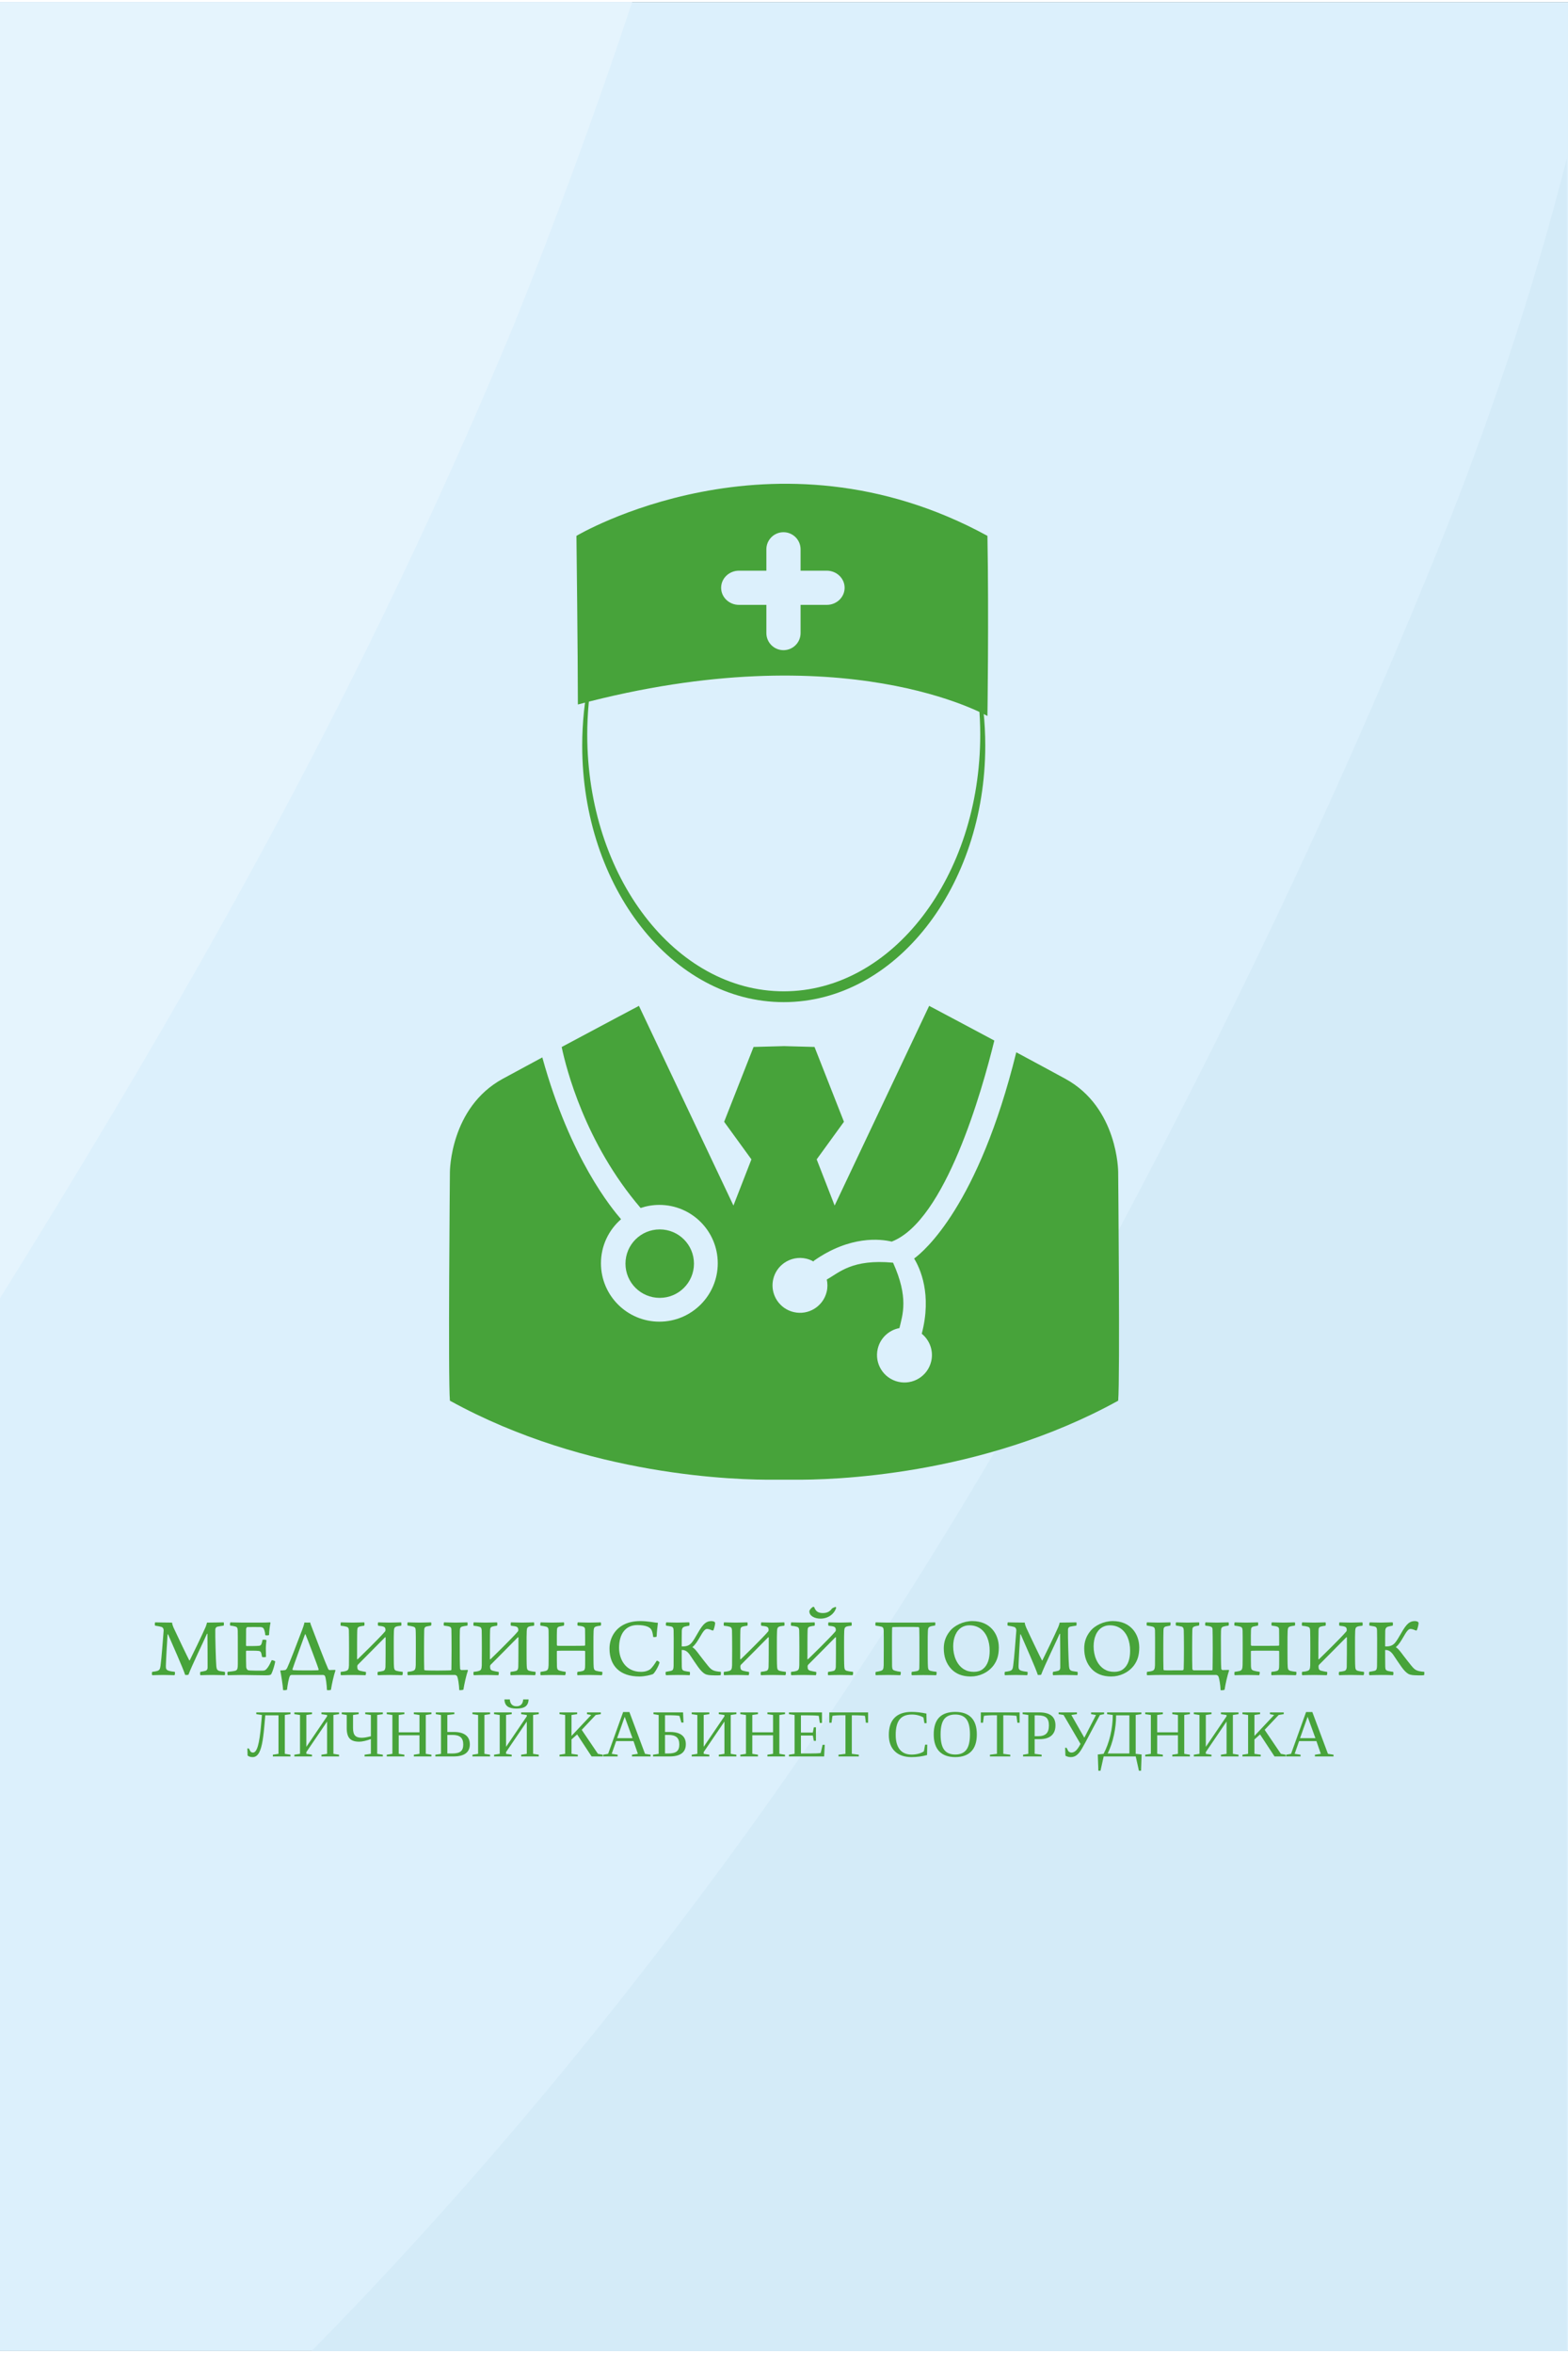 <?xml version="1.0" encoding="UTF-8"?>
<svg xmlns="http://www.w3.org/2000/svg" xmlns:xlink="http://www.w3.org/1999/xlink" width="400px" height="600px" viewBox="0 0 400 599" version="1.1">
<rect x="0" y="0" width="400" height="599" fill="#333333" stroke="none"/>
<g id="surface1">
<path style=" stroke:none;fill-rule:nonzero;fill:rgb(86.275%,94.118%,98.824%);fill-opacity:1;" d="M 0 599.004 L 400.25 599.004 L 400.25 0.008 L 0 0.008 Z M 0 599.004 "/>
<path style=" stroke:none;fill-rule:nonzero;fill:rgb(89.804%,95.686%,99.216%);fill-opacity:1;" d="M 29.203 282.625 C 64.539 223.254 99.215 159.059 131.117 82.293 C 141.547 56.301 151.648 28.953 161.277 0.004 L 0 0.004 L 0 330.555 C 9.773 314.816 19.52 298.898 29.203 282.625 Z M 29.203 282.625 "/>
<path style=" stroke:none;fill-rule:nonzero;fill:rgb(83.137%,92.157%,97.255%);fill-opacity:1;" d="M 398.453 44.711 C 388.707 82.043 377.074 114.516 364.926 144.324 C 339.512 206.68 312.277 262.672 284.527 314.742 C 252.531 374.777 219.18 427.895 184.898 474.52 C 150.398 521.445 115.207 562.699 79.48 599.004 L 399.695 599.004 L 399.695 39.941 C 399.281 41.535 398.867 43.125 398.453 44.711 Z M 398.453 44.711 "/>
<path style=" stroke:none;fill-rule:nonzero;fill:rgb(27.843%,63.922%,22.745%);fill-opacity:1;" d="M 285.25 298.352 C 285.25 298.352 285.25 281.934 271.762 274.582 C 267.988 272.523 263.605 270.164 259.254 267.828 C 249.605 306.934 235.711 318.582 233.195 320.418 C 234.703 322.875 237.785 329.516 235.141 339.598 C 237.16 341.234 238.188 343.934 237.551 346.633 C 236.668 350.395 232.895 352.727 229.129 351.844 C 225.363 350.957 223.027 347.191 223.914 343.426 C 224.57 340.645 226.809 338.645 229.449 338.152 C 230.262 334.703 231.855 330.41 227.82 321.477 C 217.359 320.504 214.113 323.992 210.914 325.773 C 211.129 326.762 211.145 327.812 210.895 328.863 C 210.008 332.629 206.238 334.961 202.473 334.074 C 201.609 333.871 200.824 333.512 200.129 333.039 L 200.129 333.043 C 200.129 333.039 200.125 333.039 200.121 333.035 C 199.988 332.949 199.996 332.949 199.852 332.84 C 197.711 331.219 196.605 328.441 197.258 325.66 C 197.656 323.973 198.633 322.578 199.93 321.629 L 200.09 321.516 C 201.664 320.43 203.672 319.977 205.68 320.449 C 206.348 320.605 206.965 320.859 207.531 321.18 C 207.559 321.09 207.594 321.02 207.633 320.98 C 216.883 314.484 224.668 315.438 227.477 316.102 C 241.16 310.84 250.531 277.57 253.656 264.836 C 244.648 260.023 237.031 255.988 237.031 255.988 L 212.918 306.906 L 208.336 295.133 L 215.293 285.547 L 207.785 266.465 L 200.121 266.258 L 200.121 266.254 L 200.02 266.254 L 199.902 266.25 L 199.902 266.258 L 192.238 266.465 L 184.73 285.551 L 191.688 295.133 L 187.102 306.906 L 162.992 255.988 C 162.992 255.988 153.566 260.977 143.285 266.484 C 144.406 271.836 149.227 290.98 163.426 307.531 C 164.926 307.023 166.531 306.742 168.203 306.742 C 176.434 306.742 183.102 313.406 183.102 321.629 C 183.102 329.848 176.434 336.516 168.203 336.516 C 159.977 336.516 153.305 329.848 153.305 321.629 C 153.305 317.145 155.293 313.125 158.434 310.395 C 156.164 307.758 145.496 295.047 138.344 269.133 C 134.809 271.031 131.332 272.906 128.262 274.582 C 114.773 281.934 114.773 298.352 114.773 298.352 C 114.773 298.352 114.281 351.277 114.773 356.668 C 149.957 376.055 188.285 376.918 197.695 376.812 L 202.363 376.812 C 211.828 376.918 250.109 376.031 285.25 356.668 C 285.742 351.277 285.25 298.352 285.25 298.352 Z M 285.25 298.352 "/>
<path style=" stroke:none;fill-rule:nonzero;fill:rgb(27.843%,63.922%,22.745%);fill-opacity:1;" d="M 177.031 321.723 C 177.031 316.898 173.121 312.992 168.297 312.992 C 163.469 312.992 159.559 316.898 159.559 321.723 C 159.559 326.543 163.469 330.449 168.297 330.449 C 173.121 330.449 177.031 326.543 177.031 321.723 Z M 177.031 321.723 "/>
<path style=" stroke:none;fill-rule:nonzero;fill:rgb(27.843%,63.922%,22.745%);fill-opacity:1;" d="M 251.898 136.141 C 197.168 106.25 147.051 136.141 147.051 136.141 C 147.051 136.141 147.418 166.836 147.418 179.141 C 215.547 160.977 251.898 182.082 251.898 182.082 C 251.898 182.082 252.266 156.719 251.898 136.141 Z M 210.898 153.742 L 204.23 153.742 L 204.23 160.934 C 204.23 163.34 202.273 165.289 199.867 165.289 C 197.457 165.289 195.504 163.34 195.504 160.934 L 195.504 153.742 L 188.527 153.742 C 186.004 153.742 183.961 151.789 183.961 149.379 C 183.961 146.973 186.004 145.02 188.527 145.02 L 195.504 145.02 L 195.504 139.57 C 195.504 137.164 197.457 135.211 199.867 135.211 C 202.273 135.211 204.23 137.164 204.23 139.57 L 204.23 145.02 L 210.898 145.02 C 213.422 145.02 215.465 146.973 215.465 149.379 C 215.465 151.789 213.422 153.742 210.898 153.742 Z M 210.898 153.742 "/>
<path style=" stroke:none;fill-rule:nonzero;fill:rgb(35.686%,40%,67.451%);fill-opacity:1;" d="M 156.062 219.852 C 156.062 219.852 166.547 246.953 192.422 252.406 C 195.488 253.02 209.742 257 227.523 243.281 C 232.297 239.266 237.125 233.09 242.148 225.086 C 242.645 224.297 242.793 223.984 243.066 224.074 C 242.148 227.199 234.145 242.453 219.77 249.836 C 213.883 252.406 207.504 255.594 195.977 254.367 C 190.215 253.262 179.668 250.324 171.207 242.848 C 167.652 239.297 161.645 233.418 157.473 223.859 C 155.145 219.297 156.062 219.852 156.062 219.852 Z M 156.062 219.852 "/>
<path style=" stroke:none;fill-rule:nonzero;fill:rgb(27.843%,63.922%,22.745%);fill-opacity:1;" d="M 244.766 157.586 C 248.148 166.391 250.059 176.336 250.059 186.859 C 250.059 222.996 227.617 252.281 199.934 252.281 C 172.25 252.281 149.809 222.996 149.809 186.859 C 149.809 176.336 151.715 166.391 155.098 157.586 C 150.914 167.055 148.523 177.98 148.523 189.617 C 148.523 225.75 171.539 255.039 199.934 255.039 C 228.324 255.039 251.344 225.75 251.344 189.617 C 251.344 177.98 248.953 167.055 244.766 157.586 Z M 244.766 157.586 "/>
<path style=" stroke:none;fill-rule:nonzero;fill:rgb(27.843%,63.922%,22.745%);fill-opacity:1;" d="M 39.594 413.188 C 40.52 413.188 41.621 413.254 43.891 413.254 C 43.953 413.727 44.062 414.027 44.277 414.547 C 45.316 416.812 47.93 422.227 48.297 422.898 C 48.316 422.918 48.359 422.918 48.402 422.875 C 48.75 422.207 51.535 416.488 52.465 414.352 C 52.637 413.879 52.742 413.574 52.809 413.254 C 55.078 413.254 56.027 413.188 57.043 413.188 C 57.148 413.254 57.148 413.922 57.043 414.027 C 56.352 414.137 55.832 414.203 55.488 414.289 C 55.184 414.375 54.926 414.566 54.926 415.129 C 54.883 416.488 55.055 422.984 55.184 424.387 C 55.27 425.16 55.402 425.441 56.07 425.617 C 56.395 425.68 56.781 425.723 57.344 425.809 C 57.453 425.98 57.43 426.523 57.324 426.672 C 56.695 426.672 55.727 426.609 54.254 426.609 C 53.047 426.609 51.73 426.652 51.125 426.672 C 51.016 426.523 51.016 425.961 51.125 425.809 C 51.621 425.723 52.098 425.637 52.398 425.551 C 52.875 425.398 52.961 425.031 52.961 424.688 C 52.98 423.219 52.938 418.191 52.918 416.121 C 52.895 416.078 52.852 416.059 52.789 416.121 C 52.227 417.461 48.855 424.387 48.078 426.543 C 47.992 426.609 47.344 426.629 47.238 426.609 C 46.695 424.859 43.91 418.668 42.875 416.25 C 42.832 416.207 42.766 416.23 42.746 416.316 C 42.617 418.301 42.379 422.141 42.312 424.301 C 42.312 424.969 42.355 425.312 43.047 425.527 C 43.414 425.66 43.91 425.723 44.582 425.809 C 44.688 425.918 44.645 426.586 44.496 426.672 C 44.129 426.672 42.809 426.609 41.602 426.609 C 40.348 426.609 39.227 426.672 38.836 426.672 C 38.727 426.543 38.727 425.938 38.836 425.809 C 39.355 425.746 39.742 425.68 40.066 425.594 C 40.715 425.379 40.824 425.117 40.953 424.234 C 41.211 422.379 41.578 417.395 41.75 415.258 C 41.75 414.871 41.602 414.48 41.168 414.352 C 40.824 414.246 40.348 414.156 39.57 414.027 C 39.441 413.941 39.484 413.254 39.594 413.188 Z M 39.594 413.188 "/>
<path style=" stroke:none;fill-rule:nonzero;fill:rgb(27.843%,63.922%,22.745%);fill-opacity:1;" d="M 58.789 413.188 C 59.371 413.188 60.797 413.254 62.027 413.254 L 66.391 413.254 C 67.234 413.254 68.379 413.23 68.895 413.188 C 68.938 413.211 69.004 413.273 69.004 413.316 C 68.852 413.922 68.66 415.473 68.637 416.402 C 68.508 416.555 67.773 416.531 67.664 416.445 C 67.645 415.84 67.535 415.539 67.43 415.172 C 67.254 414.633 67.039 414.438 66.434 414.395 C 66.109 414.375 63.281 414.375 63.086 414.395 C 62.914 414.438 62.785 414.742 62.785 414.871 C 62.785 416.359 62.762 417.633 62.762 419.078 C 62.762 419.121 62.828 419.23 62.895 419.23 C 64.016 419.23 65.27 419.25 66.133 419.164 C 66.457 419.121 66.629 418.926 66.734 418.602 C 66.824 418.344 66.91 418 66.973 417.652 C 67.191 417.566 67.859 417.609 67.969 417.738 C 67.926 418.234 67.816 419.055 67.816 419.875 C 67.816 420.609 67.84 421.32 67.859 421.992 C 67.73 422.098 66.973 422.121 66.844 421.992 C 66.734 421.473 66.734 421.277 66.629 420.996 C 66.543 420.676 66.328 420.523 66.023 420.48 C 65.312 420.395 63.887 420.414 62.895 420.414 C 62.828 420.414 62.762 420.5 62.762 420.586 C 62.762 421.992 62.762 423.672 62.805 424.535 C 62.805 424.883 63.023 425.293 63.301 425.398 C 63.734 425.527 66.477 425.508 66.953 425.508 C 67.535 425.508 67.859 425.336 68.312 424.688 C 68.66 424.234 69.07 423.352 69.309 422.832 C 69.48 422.809 70.105 423.004 70.215 423.156 C 70.105 423.867 69.652 425.484 69.262 426.262 C 69.156 426.523 68.984 426.695 67.883 426.695 C 65.594 426.695 63.496 426.609 61.922 426.609 C 60.473 426.609 59.004 426.672 58.098 426.672 C 57.992 426.586 57.969 425.938 58.078 425.809 C 58.832 425.723 59.523 425.66 59.934 425.551 C 60.453 425.422 60.602 425.141 60.648 424.449 C 60.691 424.082 60.668 421.816 60.668 419.422 C 60.668 417.523 60.668 415.691 60.648 415.301 C 60.602 414.59 60.516 414.395 60.02 414.246 C 59.719 414.156 59.309 414.094 58.723 414.008 C 58.617 413.879 58.66 413.297 58.789 413.188 Z M 58.789 413.188 "/>
<path style=" stroke:none;fill-rule:nonzero;fill:rgb(27.843%,63.922%,22.745%);fill-opacity:1;" d="M 72.738 425.355 C 72.977 425.312 73.191 424.945 73.277 424.773 C 73.668 424.02 75.805 418.496 77.039 415.215 C 77.23 414.742 77.578 413.746 77.664 413.23 C 77.793 413.23 78.031 413.254 78.398 413.254 C 78.785 413.254 79.047 413.23 79.133 413.23 C 79.176 413.488 79.262 413.727 79.457 414.223 C 80.449 416.855 83.086 423.719 83.73 425.098 C 83.754 425.16 83.926 425.355 84.055 425.355 C 84.445 425.355 85.199 425.336 85.48 425.312 C 85.504 425.336 85.566 425.422 85.566 425.484 C 85.137 426.738 84.66 428.875 84.422 430.383 C 84.359 430.492 83.516 430.535 83.406 430.449 C 83.344 429.09 83.148 427.43 82.91 426.887 C 82.91 426.887 82.762 426.609 82.438 426.609 L 74.359 426.609 C 74.23 426.609 74.012 426.738 73.969 426.824 C 73.625 427.492 73.344 429.262 73.215 430.363 C 73.172 430.492 72.285 430.512 72.223 430.469 C 72.133 429.109 71.703 426.414 71.488 425.465 C 71.984 425.441 72.328 425.422 72.738 425.355 Z M 77.812 416.23 C 77.492 417.113 74.965 424.039 74.617 425.117 C 74.574 425.227 74.703 425.379 74.77 425.379 C 75.719 425.465 80.168 425.465 81.184 425.398 C 81.25 425.398 81.293 425.227 81.27 425.141 C 81.184 424.688 78.332 417.156 77.922 416.23 C 77.902 416.207 77.836 416.207 77.812 416.23 Z M 77.812 416.23 "/>
<path style=" stroke:none;fill-rule:nonzero;fill:rgb(27.843%,63.922%,22.745%);fill-opacity:1;" d="M 88.223 425.594 C 88.848 425.422 88.977 425.117 89.02 424.129 C 89.02 423.371 89.043 421.883 89.043 419.984 C 89.043 417.891 89.02 415.668 89 415.258 C 88.957 414.719 88.891 414.461 88.395 414.309 C 88.051 414.203 87.598 414.113 86.926 414.051 C 86.863 413.879 86.863 413.316 86.969 413.188 C 87.789 413.188 88.48 413.254 89.93 413.254 C 91.223 413.254 92.305 413.188 92.91 413.188 C 93.016 413.316 93.016 413.965 92.887 414.051 C 92.391 414.113 92 414.18 91.719 414.266 C 91.289 414.395 91.16 414.609 91.137 415.238 C 91.094 415.969 91.094 420.352 91.094 422.551 C 91.117 422.637 91.203 422.617 91.246 422.594 C 91.742 422.121 96.902 417.094 98.199 415.539 C 98.242 415.52 98.309 415.367 98.328 415.281 C 98.352 415.172 98.328 415.086 98.328 414.977 C 98.309 414.652 98.18 414.418 97.875 414.309 C 97.594 414.18 97.164 414.137 96.473 414.051 C 96.363 413.922 96.363 413.273 96.492 413.188 C 96.949 413.188 98.18 413.254 99.344 413.254 C 100.488 413.254 101.852 413.188 102.324 413.188 C 102.41 413.297 102.434 413.941 102.324 414.051 C 101.852 414.113 101.352 414.156 101.074 414.266 C 100.574 414.48 100.531 414.742 100.488 415.43 C 100.445 416.188 100.445 417.156 100.445 419.637 C 100.445 421.559 100.445 423.867 100.512 424.602 C 100.555 425.207 100.746 425.441 101.16 425.551 C 101.484 425.637 102.023 425.746 102.715 425.809 C 102.801 425.918 102.758 426.609 102.582 426.672 C 102.152 426.672 101.352 426.609 99.367 426.609 C 98.156 426.609 96.969 426.652 96.406 426.672 C 96.277 426.586 96.277 425.918 96.406 425.809 C 96.969 425.746 97.488 425.66 97.77 425.57 C 98.137 425.441 98.285 425.141 98.328 424.602 C 98.371 423.719 98.371 418.453 98.371 417.094 C 98.371 417.051 98.309 416.898 98.223 417.004 C 98.137 417.113 91.484 423.805 91.332 423.953 C 91.18 424.105 91.137 424.258 91.137 424.43 C 91.137 425.031 91.246 425.379 91.828 425.527 C 92.152 425.617 92.672 425.723 93.32 425.832 C 93.426 425.938 93.34 426.609 93.23 426.672 C 92.262 426.652 91.18 426.609 90.102 426.609 C 89.066 426.609 87.445 426.652 86.969 426.672 C 86.883 426.543 86.863 425.918 86.949 425.809 C 87.512 425.746 87.898 425.703 88.223 425.594 Z M 88.223 425.594 "/>
<path style=" stroke:none;fill-rule:nonzero;fill:rgb(27.843%,63.922%,22.745%);fill-opacity:1;" d="M 105.262 425.594 C 105.887 425.422 106.016 425.098 106.059 424.105 C 106.059 423.371 106.082 421.883 106.082 419.984 C 106.082 417.891 106.082 415.648 106.039 415.238 C 106.016 414.699 105.93 414.438 105.434 414.289 C 105.086 414.18 104.633 414.113 103.984 414.008 C 103.898 413.855 103.898 413.273 104.027 413.188 C 104.852 413.188 105.539 413.254 106.965 413.254 C 108.285 413.254 109.363 413.188 109.969 413.188 C 110.074 413.316 110.074 413.941 109.926 414.027 L 108.781 414.246 C 108.348 414.395 108.219 414.633 108.219 415.258 C 108.199 415.648 108.176 417.824 108.176 419.789 C 108.176 421.969 108.176 424.148 108.219 425.16 C 108.219 425.27 108.238 425.379 108.371 425.398 C 108.586 425.484 110.422 425.465 111.672 425.484 C 114.18 425.465 114.742 425.441 114.977 425.422 C 115 425.422 115.152 425.336 115.152 425.27 C 115.152 424.73 115.195 422.617 115.195 420.156 C 115.195 417.977 115.172 415.41 115.152 414.977 C 115.129 414.652 115.043 414.418 114.742 414.309 C 114.461 414.18 113.918 414.113 113.25 414.027 C 113.141 413.898 113.188 413.273 113.273 413.188 C 113.812 413.188 115 413.254 116.188 413.254 C 117.332 413.254 118.52 413.188 119.211 413.188 C 119.32 413.273 119.32 413.941 119.211 414.027 C 118.672 414.094 118.176 414.18 117.895 414.266 C 117.375 414.438 117.355 414.676 117.312 415.344 C 117.266 416.102 117.289 417.156 117.289 419.637 C 117.289 421.559 117.289 423.887 117.375 425.098 C 117.398 425.16 117.57 425.355 117.699 425.355 C 118.09 425.355 118.996 425.336 119.277 425.312 C 119.32 425.336 119.363 425.441 119.363 425.484 C 118.93 426.738 118.457 428.832 118.219 430.34 C 118.152 430.449 117.246 430.535 117.16 430.449 C 117.094 428.961 116.855 427.516 116.641 426.977 C 116.641 426.977 116.402 426.609 116.059 426.609 L 107.16 426.609 C 105.391 426.609 104.309 426.672 104.027 426.672 C 103.941 426.543 103.898 425.918 104.008 425.809 C 104.57 425.746 104.938 425.703 105.262 425.594 Z M 105.262 425.594 "/>
<path style=" stroke:none;fill-rule:nonzero;fill:rgb(27.843%,63.922%,22.745%);fill-opacity:1;" d="M 122.102 425.594 C 122.73 425.422 122.859 425.117 122.902 424.129 C 122.902 423.371 122.922 421.883 122.922 419.984 C 122.922 417.891 122.902 415.668 122.883 415.258 C 122.836 414.719 122.773 414.461 122.277 414.309 C 121.93 414.203 121.477 414.113 120.809 414.051 C 120.742 413.879 120.742 413.316 120.852 413.188 C 121.672 413.188 122.363 413.254 123.809 413.254 C 125.105 413.254 126.184 413.188 126.789 413.188 C 126.898 413.316 126.898 413.965 126.77 414.051 C 126.27 414.113 125.883 414.18 125.602 414.266 C 125.172 414.395 125.039 414.609 125.02 415.238 C 124.977 415.969 124.977 420.352 124.977 422.551 C 124.996 422.637 125.082 422.617 125.125 422.594 C 125.625 422.121 130.785 417.094 132.082 415.539 C 132.125 415.52 132.188 415.367 132.211 415.281 C 132.23 415.172 132.211 415.086 132.211 414.977 C 132.188 414.652 132.059 414.418 131.758 414.309 C 131.477 414.18 131.043 414.137 130.352 414.051 C 130.246 413.922 130.246 413.273 130.375 413.188 C 130.828 413.188 132.059 413.254 133.227 413.254 C 134.371 413.254 135.73 413.188 136.207 413.188 C 136.293 413.297 136.312 413.941 136.207 414.051 C 135.73 414.113 135.234 414.156 134.953 414.266 C 134.457 414.48 134.414 414.742 134.371 415.43 C 134.328 416.188 134.328 417.156 134.328 419.637 C 134.328 421.559 134.328 423.867 134.391 424.602 C 134.434 425.207 134.629 425.441 135.039 425.551 C 135.363 425.637 135.902 425.746 136.594 425.809 C 136.68 425.918 136.637 426.609 136.465 426.672 C 136.031 426.672 135.234 426.609 133.246 426.609 C 132.035 426.609 130.848 426.652 130.289 426.672 C 130.156 426.586 130.156 425.918 130.289 425.809 C 130.848 425.746 131.367 425.66 131.648 425.57 C 132.016 425.441 132.168 425.141 132.211 424.602 C 132.254 423.719 132.254 418.453 132.254 417.094 C 132.254 417.051 132.188 416.898 132.102 417.004 C 132.016 417.113 125.363 423.805 125.215 423.953 C 125.062 424.105 125.02 424.258 125.02 424.43 C 125.02 425.031 125.125 425.379 125.711 425.527 C 126.035 425.617 126.551 425.723 127.199 425.832 C 127.309 425.938 127.223 426.609 127.113 426.672 C 126.141 426.652 125.062 426.609 123.98 426.609 C 122.945 426.609 121.324 426.652 120.852 426.672 C 120.766 426.543 120.742 425.918 120.828 425.809 C 121.391 425.746 121.777 425.703 122.102 425.594 Z M 122.102 425.594 "/>
<path style=" stroke:none;fill-rule:nonzero;fill:rgb(27.843%,63.922%,22.745%);fill-opacity:1;" d="M 137.93 413.188 C 138.363 413.188 139.379 413.254 140.848 413.254 C 142.508 413.254 143.266 413.188 143.848 413.188 C 143.957 413.316 143.934 413.941 143.828 414.027 C 143.332 414.113 142.922 414.203 142.66 414.266 C 142.23 414.395 142.098 414.609 142.078 415.238 C 142.035 415.969 142.055 416.727 142.055 418.906 C 142.055 418.992 142.121 419.121 142.207 419.164 C 142.402 419.184 142.898 419.184 145.707 419.184 C 148.449 419.164 148.922 419.164 149.117 419.141 C 149.203 419.141 149.27 419.055 149.27 418.969 C 149.27 417.848 149.27 415.797 149.246 414.977 C 149.227 414.652 149.117 414.418 148.816 414.309 C 148.535 414.18 148.082 414.113 147.391 414.027 C 147.238 413.922 147.281 413.297 147.414 413.188 C 147.953 413.188 149.16 413.254 150.328 413.254 C 151.473 413.254 152.918 413.188 153.242 413.188 C 153.371 413.316 153.371 413.922 153.242 414.027 C 152.727 414.094 152.312 414.156 152.012 414.266 C 151.516 414.438 151.473 414.742 151.43 415.43 C 151.387 416.188 151.387 417.156 151.387 419.637 C 151.387 421.559 151.387 423.848 151.453 424.602 C 151.492 425.184 151.668 425.422 152.098 425.551 C 152.422 425.637 152.918 425.746 153.633 425.809 C 153.719 425.938 153.676 426.609 153.504 426.672 C 152.984 426.672 151.43 426.609 150.242 426.609 C 149.055 426.609 147.93 426.652 147.324 426.672 C 147.219 426.586 147.219 425.961 147.324 425.809 C 148.039 425.746 148.406 425.66 148.707 425.57 C 149.074 425.441 149.203 425.207 149.246 424.668 C 149.289 423.996 149.27 421.949 149.27 420.586 C 149.27 420.543 149.203 420.438 149.098 420.438 C 148.621 420.414 146.914 420.414 145.684 420.414 C 144 420.414 142.336 420.414 142.145 420.457 C 142.098 420.457 142.055 420.543 142.055 420.566 C 142.055 421.773 142.055 423.996 142.078 424.43 C 142.121 425.16 142.273 425.379 142.855 425.527 C 143.18 425.617 143.633 425.723 144.281 425.809 C 144.387 425.938 144.258 426.609 144.148 426.672 C 143.914 426.672 142.77 426.609 141.039 426.609 C 139.465 426.609 138.34 426.672 137.93 426.672 C 137.824 426.566 137.824 425.938 137.91 425.809 C 138.473 425.723 138.84 425.68 139.16 425.594 C 139.766 425.422 139.895 425.098 139.941 424.105 C 139.961 423.371 139.961 421.754 139.961 419.875 C 139.961 417.781 139.961 415.668 139.941 415.281 C 139.895 414.676 139.809 414.438 139.312 414.289 C 138.969 414.18 138.516 414.113 137.887 414.027 C 137.781 413.898 137.824 413.297 137.93 413.188 Z M 137.93 413.188 "/>
<path style=" stroke:none;fill-rule:nonzero;fill:rgb(27.843%,63.922%,22.745%);fill-opacity:1;" d="M 165.25 414.309 C 164.578 414.008 163.605 413.879 162.613 413.879 C 159.547 413.879 157.926 416.164 157.926 419.684 C 157.926 422.617 159.59 425.809 163.543 425.809 C 164.73 425.809 165.465 425.422 165.789 425.207 C 166.285 424.84 166.91 423.977 167.539 422.961 C 167.711 422.941 168.188 423.219 168.25 423.414 C 168.078 424.234 167.086 426.027 166.566 426.391 C 165.961 426.629 164.43 426.996 163.109 426.996 C 158.164 426.996 155.488 424.301 155.488 419.875 C 155.488 417.523 156.59 415.152 158.965 413.855 C 160.133 413.23 161.535 412.863 163.328 412.863 C 165.379 412.863 166.848 413.254 167.84 413.316 C 167.711 414.18 167.539 415.797 167.516 416.812 C 167.41 416.941 166.652 417.027 166.633 416.879 C 166.395 415.129 166.133 414.742 165.25 414.309 Z M 165.25 414.309 "/>
<path style=" stroke:none;fill-rule:nonzero;fill:rgb(27.843%,63.922%,22.745%);fill-opacity:1;" d="M 170.797 425.637 C 171.641 425.484 171.789 425.379 171.836 424.258 C 171.855 423.242 171.855 420.676 171.855 419.598 C 171.855 418.281 171.879 416.141 171.836 415.258 C 171.812 414.676 171.727 414.352 171.102 414.223 C 170.797 414.156 170.387 414.113 169.934 414.027 C 169.805 413.922 169.848 413.273 170 413.188 C 170.43 413.188 171.641 413.254 172.762 413.254 C 173.93 413.254 175.398 413.164 175.809 413.188 C 175.918 413.273 175.938 413.941 175.785 414.051 C 175.355 414.113 175.184 414.156 174.902 414.223 C 174.23 414.352 173.949 414.633 173.93 415.41 C 173.906 416.25 173.906 418 173.906 419.25 C 173.906 419.293 173.949 419.336 174.035 419.336 C 174.902 419.336 175.59 419.23 176.238 418.602 C 176.867 417.977 177.426 416.922 177.969 415.992 C 179.414 413.445 180.191 412.863 181.551 412.863 C 181.684 412.863 182.094 412.93 182.289 413.078 C 182.352 413.121 182.438 413.297 182.438 413.34 C 182.438 413.77 182.18 414.785 182.008 415.152 C 181.984 415.238 181.832 415.281 181.789 415.281 C 181.402 415.109 180.773 414.871 180.406 414.871 C 180.02 414.871 179.629 415.062 178.789 416.531 C 177.883 418.086 177.383 418.883 176.691 419.445 C 176.672 419.488 176.672 419.555 176.715 419.598 C 177.148 419.812 177.645 420.414 178.617 421.73 C 179.07 422.312 180.039 423.586 180.602 424.258 C 181.508 425.355 181.922 425.637 183.863 425.809 C 183.949 425.832 183.906 426.652 183.797 426.672 C 183.324 426.758 181.207 426.695 180.816 426.629 C 179.953 426.5 179.758 426.305 179.391 426.027 C 178.508 425.312 177.75 424.105 175.98 421.473 C 175.203 420.352 174.535 420.242 173.973 420.223 C 173.949 420.223 173.906 420.266 173.906 420.309 C 173.906 421.387 173.906 423.566 173.93 424.492 C 173.949 425.227 174.078 425.441 174.664 425.594 C 174.922 425.66 175.461 425.746 175.938 425.809 C 176.066 425.895 176.023 426.586 175.918 426.672 C 175.441 426.629 174.059 426.609 172.957 426.609 C 171.965 426.609 170.559 426.652 169.91 426.672 C 169.781 426.586 169.762 425.938 169.848 425.809 C 170.277 425.746 170.539 425.68 170.797 425.637 Z M 170.797 425.637 "/>
<path style=" stroke:none;fill-rule:nonzero;fill:rgb(27.843%,63.922%,22.745%);fill-opacity:1;" d="M 185.957 425.594 C 186.582 425.422 186.711 425.117 186.754 424.129 C 186.754 423.371 186.777 421.883 186.777 419.984 C 186.777 417.891 186.754 415.668 186.734 415.258 C 186.691 414.719 186.625 414.461 186.129 414.309 C 185.785 414.203 185.332 414.113 184.66 414.051 C 184.598 413.879 184.598 413.316 184.703 413.188 C 185.523 413.188 186.215 413.254 187.664 413.254 C 188.957 413.254 190.039 413.188 190.645 413.188 C 190.75 413.316 190.75 413.965 190.621 414.051 C 190.125 414.113 189.738 414.18 189.457 414.266 C 189.023 414.395 188.895 414.609 188.871 415.238 C 188.828 415.969 188.828 420.352 188.828 422.551 C 188.852 422.637 188.938 422.617 188.98 422.594 C 189.477 422.121 194.637 417.094 195.934 415.539 C 195.977 415.52 196.043 415.367 196.062 415.281 C 196.086 415.172 196.062 415.086 196.062 414.977 C 196.043 414.652 195.91 414.418 195.609 414.309 C 195.328 414.18 194.898 414.137 194.207 414.051 C 194.098 413.922 194.098 413.273 194.227 413.188 C 194.684 413.188 195.91 413.254 197.078 413.254 C 198.223 413.254 199.586 413.188 200.059 413.188 C 200.145 413.297 200.168 413.941 200.059 414.051 C 199.586 414.113 199.086 414.156 198.809 414.266 C 198.309 414.48 198.266 414.742 198.223 415.43 C 198.18 416.188 198.18 417.156 198.18 419.637 C 198.18 421.559 198.18 423.867 198.246 424.602 C 198.289 425.207 198.484 425.441 198.891 425.551 C 199.219 425.637 199.758 425.746 200.449 425.809 C 200.535 425.918 200.492 426.609 200.32 426.672 C 199.887 426.672 199.086 426.609 197.102 426.609 C 195.891 426.609 194.703 426.652 194.141 426.672 C 194.012 426.586 194.012 425.918 194.141 425.809 C 194.703 425.746 195.223 425.66 195.504 425.57 C 195.871 425.441 196.02 425.141 196.062 424.602 C 196.109 423.719 196.109 418.453 196.109 417.094 C 196.109 417.051 196.043 416.898 195.957 417.004 C 195.871 417.113 189.219 423.805 189.066 423.953 C 188.914 424.105 188.871 424.258 188.871 424.43 C 188.871 425.031 188.98 425.379 189.562 425.527 C 189.887 425.617 190.406 425.723 191.055 425.832 C 191.16 425.938 191.074 426.609 190.969 426.672 C 189.996 426.652 188.914 426.609 187.836 426.609 C 186.801 426.609 185.18 426.652 184.703 426.672 C 184.617 426.543 184.598 425.918 184.684 425.809 C 185.242 425.746 185.633 425.703 185.957 425.594 Z M 185.957 425.594 "/>
<path style=" stroke:none;fill-rule:nonzero;fill:rgb(27.843%,63.922%,22.745%);fill-opacity:1;" d="M 203.102 425.594 C 203.73 425.422 203.859 425.117 203.902 424.129 C 203.902 423.371 203.922 421.883 203.922 419.984 C 203.922 417.891 203.902 415.668 203.879 415.258 C 203.836 414.719 203.773 414.461 203.273 414.309 C 202.93 414.203 202.477 414.113 201.805 414.051 C 201.742 413.879 201.742 413.316 201.852 413.188 C 202.672 413.188 203.363 413.254 204.809 413.254 C 206.105 413.254 207.184 413.188 207.789 413.188 C 207.895 413.316 207.895 413.965 207.766 414.051 C 207.273 414.113 206.883 414.18 206.602 414.266 C 206.168 414.395 206.039 414.609 206.02 415.238 C 205.977 415.969 205.977 420.352 205.977 422.551 C 205.996 422.637 206.082 422.617 206.125 422.594 C 206.625 422.121 211.785 417.094 213.078 415.539 C 213.125 415.52 213.188 415.367 213.211 415.281 C 213.23 415.172 213.211 415.086 213.211 414.977 C 213.188 414.652 213.059 414.418 212.754 414.309 C 212.477 414.18 212.043 414.137 211.352 414.051 C 211.246 413.922 211.246 413.273 211.375 413.188 C 211.824 413.188 213.059 413.254 214.227 413.254 C 215.367 413.254 216.73 413.188 217.207 413.188 C 217.289 413.297 217.312 413.941 217.207 414.051 C 216.73 414.113 216.234 414.156 215.953 414.266 C 215.453 414.48 215.414 414.742 215.367 415.43 C 215.324 416.188 215.324 417.156 215.324 419.637 C 215.324 421.559 215.324 423.867 215.391 424.602 C 215.434 425.207 215.629 425.441 216.039 425.551 C 216.363 425.637 216.902 425.746 217.594 425.809 C 217.68 425.918 217.637 426.609 217.465 426.672 C 217.031 426.672 216.234 426.609 214.246 426.609 C 213.039 426.609 211.848 426.652 211.289 426.672 C 211.16 426.586 211.16 425.918 211.289 425.809 C 211.848 425.746 212.367 425.66 212.648 425.57 C 213.016 425.441 213.168 425.141 213.211 424.602 C 213.254 423.719 213.254 418.453 213.254 417.094 C 213.254 417.051 213.188 416.898 213.102 417.004 C 213.016 417.113 206.363 423.805 206.215 423.953 C 206.062 424.105 206.02 424.258 206.02 424.43 C 206.02 425.031 206.125 425.379 206.711 425.527 C 207.031 425.617 207.551 425.723 208.199 425.832 C 208.309 425.938 208.223 426.609 208.113 426.672 C 207.141 426.652 206.062 426.609 204.98 426.609 C 203.945 426.609 202.324 426.652 201.852 426.672 C 201.766 426.543 201.742 425.918 201.828 425.809 C 202.391 425.746 202.777 425.703 203.102 425.594 Z M 207.703 409.305 C 208.047 410.23 208.543 410.816 209.883 410.816 C 210.66 410.816 211.547 410.664 212.238 409.668 C 212.281 409.582 213.039 409.258 213.102 409.258 C 213.211 409.281 213.297 409.348 213.316 409.434 C 212.906 410.922 211.395 412.238 209.301 412.238 C 207.875 412.238 206.473 411.59 206.473 410.383 C 206.473 410.016 206.988 409.477 207.355 409.258 C 207.422 409.219 207.66 409.238 207.703 409.305 Z M 207.703 409.305 "/>
<path style=" stroke:none;fill-rule:nonzero;fill:rgb(27.843%,63.922%,22.745%);fill-opacity:1;" d="M 224.652 425.57 C 225.281 425.379 225.387 425.117 225.43 424.129 C 225.43 423.371 225.453 421.883 225.453 419.984 C 225.453 417.891 225.453 415.668 225.43 415.281 C 225.387 414.676 225.324 414.438 224.824 414.289 C 224.461 414.18 224.027 414.137 223.359 414.027 C 223.273 413.922 223.293 413.297 223.402 413.188 C 224.223 413.188 225.02 413.254 226.34 413.254 L 235.562 413.254 C 236.574 413.254 237.828 413.188 238.539 413.188 C 238.648 413.297 238.625 413.879 238.539 413.988 C 237.98 414.094 237.57 414.137 237.289 414.266 C 236.793 414.48 236.75 414.742 236.703 415.43 C 236.66 416.078 236.66 417.156 236.66 419.637 C 236.66 421.559 236.66 423.867 236.727 424.602 C 236.77 425.207 236.941 425.422 237.375 425.551 C 237.699 425.637 238.281 425.746 238.906 425.809 C 238.973 425.938 238.93 426.566 238.82 426.672 C 238.152 426.672 237.113 426.629 235.516 426.629 C 234.48 426.629 233.27 426.652 232.602 426.672 C 232.496 426.543 232.516 425.918 232.602 425.809 C 233.098 425.746 233.68 425.68 233.984 425.594 C 234.414 425.465 234.523 425.227 234.523 424.668 C 234.547 424.363 234.547 422.078 234.547 420.137 C 234.547 417.762 234.547 415.258 234.504 414.609 C 234.48 414.547 234.395 414.395 234.309 414.395 C 233.703 414.328 228.152 414.352 227.699 414.395 C 227.656 414.395 227.59 414.523 227.59 414.547 C 227.547 415.129 227.547 417.547 227.547 420.113 C 227.547 421.949 227.57 424.234 227.57 424.43 C 227.613 425.184 227.766 425.379 228.348 425.527 C 228.672 425.637 229.125 425.723 229.75 425.809 C 229.859 425.938 229.773 426.609 229.641 426.672 C 228.93 426.652 227.828 426.609 226.531 426.609 C 224.652 426.609 223.77 426.672 223.402 426.672 C 223.312 426.543 223.312 425.938 223.402 425.832 C 223.961 425.746 224.328 425.66 224.652 425.57 Z M 224.652 425.57 "/>
<path style=" stroke:none;fill-rule:nonzero;fill:rgb(27.843%,63.922%,22.745%);fill-opacity:1;" d="M 242.664 425.074 C 241.324 423.629 240.762 421.859 240.762 419.812 C 240.762 418.172 241.258 416.77 242.23 415.539 C 243.418 413.965 245.773 412.863 248.062 412.863 C 252.535 412.863 254.801 416.102 254.801 419.598 C 254.801 421.602 254.348 422.961 253.438 424.191 C 252.016 426.047 249.812 426.996 247.652 426.996 C 245.449 426.996 243.828 426.305 242.664 425.074 Z M 250.699 425.117 C 252.016 424.105 252.469 422.379 252.469 420.414 C 252.469 418 251.668 415.84 250.008 414.719 C 249.25 414.223 248.363 413.941 247.262 413.941 C 246.57 413.941 245.969 414.113 245.449 414.395 C 243.918 415.238 243.16 417.137 243.16 419.316 C 243.16 421.668 244.047 424.02 245.902 425.16 C 246.66 425.617 247.438 425.809 248.473 425.809 C 249.336 425.809 250.156 425.57 250.699 425.117 Z M 250.699 425.117 "/>
<path style=" stroke:none;fill-rule:nonzero;fill:rgb(27.843%,63.922%,22.745%);fill-opacity:1;" d="M 257.109 413.188 C 258.039 413.188 259.141 413.254 261.41 413.254 C 261.473 413.727 261.582 414.027 261.797 414.547 C 262.832 416.812 265.445 422.227 265.812 422.898 C 265.836 422.918 265.875 422.918 265.922 422.875 C 266.266 422.207 269.051 416.488 269.98 414.352 C 270.156 413.879 270.262 413.574 270.328 413.254 C 272.594 413.254 273.547 413.188 274.559 413.188 C 274.668 413.254 274.668 413.922 274.559 414.027 C 273.867 414.137 273.352 414.203 273.004 414.289 C 272.703 414.375 272.445 414.566 272.445 415.129 C 272.398 416.488 272.574 422.984 272.703 424.387 C 272.789 425.16 272.918 425.441 273.586 425.617 C 273.91 425.68 274.301 425.723 274.863 425.809 C 274.969 425.98 274.949 426.523 274.84 426.672 C 274.215 426.672 273.242 426.609 271.773 426.609 C 270.566 426.609 269.246 426.652 268.645 426.672 C 268.535 426.523 268.535 425.961 268.645 425.809 C 269.137 425.723 269.613 425.637 269.914 425.551 C 270.391 425.398 270.477 425.031 270.477 424.688 C 270.5 423.219 270.457 418.191 270.434 416.121 C 270.414 416.078 270.371 416.059 270.305 416.121 C 269.746 417.461 266.375 424.387 265.598 426.543 C 265.512 426.609 264.863 426.629 264.754 426.609 C 264.215 424.859 261.43 418.668 260.395 416.25 C 260.352 416.207 260.281 416.23 260.262 416.316 C 260.133 418.301 259.895 422.141 259.832 424.301 C 259.832 424.969 259.875 425.312 260.566 425.527 C 260.934 425.66 261.43 425.723 262.098 425.809 C 262.207 425.918 262.164 426.586 262.012 426.672 C 261.645 426.672 260.328 426.609 259.117 426.609 C 257.867 426.609 256.742 426.672 256.352 426.672 C 256.246 426.543 256.246 425.938 256.352 425.809 C 256.871 425.746 257.262 425.68 257.582 425.594 C 258.234 425.379 258.34 425.117 258.469 424.234 C 258.73 422.379 259.098 417.395 259.27 415.258 C 259.27 414.871 259.117 414.48 258.688 414.352 C 258.34 414.246 257.867 414.156 257.09 414.027 C 256.957 413.941 257 413.254 257.109 413.188 Z M 257.109 413.188 "/>
<path style=" stroke:none;fill-rule:nonzero;fill:rgb(27.843%,63.922%,22.745%);fill-opacity:1;" d="M 278.488 425.074 C 277.148 423.629 276.586 421.859 276.586 419.812 C 276.586 418.172 277.086 416.77 278.059 415.539 C 279.242 413.965 281.598 412.863 283.887 412.863 C 288.359 412.863 290.625 416.102 290.625 419.598 C 290.625 421.602 290.172 422.961 289.262 424.191 C 287.84 426.047 285.637 426.996 283.477 426.996 C 281.273 426.996 279.652 426.305 278.488 425.074 Z M 286.523 425.117 C 287.84 424.105 288.293 422.379 288.293 420.414 C 288.293 418 287.496 415.84 285.832 414.719 C 285.074 414.223 284.191 413.941 283.086 413.941 C 282.398 413.941 281.793 414.113 281.273 414.395 C 279.742 415.238 278.984 417.137 278.984 419.316 C 278.984 421.668 279.871 424.02 281.73 425.16 C 282.484 425.617 283.262 425.809 284.297 425.809 C 285.16 425.809 285.98 425.57 286.523 425.117 Z M 286.523 425.117 "/>
<path style=" stroke:none;fill-rule:nonzero;fill:rgb(27.843%,63.922%,22.745%);fill-opacity:1;" d="M 292.609 413.188 C 293.43 413.188 294.23 413.254 295.547 413.254 C 296.734 413.254 297.855 413.188 298.551 413.188 C 298.656 413.297 298.637 413.941 298.504 414.027 L 297.359 414.246 C 296.93 414.395 296.82 414.633 296.801 415.258 C 296.777 415.648 296.758 417.824 296.758 419.789 C 296.758 421.969 296.758 424.129 296.801 425.141 C 296.801 425.246 296.844 425.355 296.953 425.398 C 297.168 425.465 300.32 425.398 301.574 425.422 C 301.832 425.422 301.961 425.246 301.961 425.031 C 302.004 424.301 302.027 421.883 302.027 419.984 C 302.027 417.891 302.004 415.668 301.98 415.258 C 301.941 414.719 301.875 414.418 301.398 414.266 C 301.031 414.156 300.602 414.113 299.996 414.008 C 299.91 413.855 299.91 413.297 300.02 413.188 C 300.859 413.188 301.594 413.254 302.914 413.254 C 304.098 413.254 305.203 413.188 305.871 413.188 C 305.98 413.297 305.957 413.922 305.828 414.008 C 305.352 414.094 304.965 414.137 304.727 414.246 C 304.293 414.375 304.164 414.633 304.164 415.258 C 304.145 415.648 304.121 417.824 304.121 419.789 C 304.121 421.969 304.121 423.996 304.164 425.012 C 304.164 425.16 304.273 425.355 304.465 425.422 L 309.152 425.422 C 309.176 425.422 309.324 425.336 309.324 425.27 C 309.324 424.73 309.371 422.617 309.371 420.156 C 309.371 417.977 309.348 415.41 309.324 414.977 C 309.305 414.652 309.219 414.418 308.914 414.309 C 308.633 414.18 308.203 414.113 307.512 414.027 C 307.383 413.898 307.426 413.297 307.535 413.188 C 308.074 413.188 309.176 413.254 310.383 413.254 C 311.398 413.254 312.629 413.188 313.387 413.188 C 313.496 413.273 313.535 413.922 313.363 414.027 C 312.824 414.094 312.371 414.18 312.113 414.266 C 311.594 414.438 311.527 414.676 311.484 415.344 C 311.441 416.102 311.465 417.156 311.465 419.637 C 311.465 421.559 311.465 423.887 311.551 425.098 C 311.57 425.16 311.746 425.355 311.875 425.355 C 312.266 425.355 313.172 425.336 313.449 425.312 C 313.496 425.336 313.535 425.441 313.535 425.484 C 313.105 426.738 312.629 428.852 312.395 430.363 C 312.305 430.492 311.465 430.555 311.379 430.469 C 311.312 429.066 311.055 427.516 310.816 426.977 C 310.816 426.977 310.602 426.609 310.254 426.609 L 295.742 426.609 C 293.973 426.609 293.086 426.695 292.609 426.672 C 292.523 426.543 292.547 425.918 292.609 425.809 C 293.172 425.723 293.539 425.703 293.863 425.594 C 294.465 425.422 294.598 425.098 294.641 424.105 C 294.66 423.371 294.66 421.883 294.66 419.984 C 294.66 417.891 294.66 415.625 294.641 415.238 C 294.598 414.676 294.512 414.438 294.035 414.289 C 293.668 414.18 293.195 414.113 292.566 414.008 C 292.48 413.855 292.48 413.297 292.609 413.188 Z M 292.609 413.188 "/>
<path style=" stroke:none;fill-rule:nonzero;fill:rgb(27.843%,63.922%,22.745%);fill-opacity:1;" d="M 314.98 413.188 C 315.414 413.188 316.43 413.254 317.898 413.254 C 319.562 413.254 320.316 413.188 320.898 413.188 C 321.008 413.316 320.984 413.941 320.879 414.027 C 320.379 414.113 319.973 414.203 319.711 414.266 C 319.277 414.395 319.148 414.609 319.129 415.238 C 319.086 415.969 319.105 416.727 319.105 418.906 C 319.105 418.992 319.172 419.121 319.258 419.164 C 319.453 419.184 319.949 419.184 322.758 419.184 C 325.5 419.164 325.973 419.164 326.172 419.141 C 326.254 419.141 326.32 419.055 326.32 418.969 C 326.32 417.848 326.32 415.797 326.297 414.977 C 326.277 414.652 326.172 414.418 325.867 414.309 C 325.586 414.18 325.133 414.113 324.441 414.027 C 324.293 413.922 324.332 413.297 324.465 413.188 C 325.004 413.188 326.215 413.254 327.379 413.254 C 328.523 413.254 329.969 413.188 330.293 413.188 C 330.422 413.316 330.422 413.922 330.293 414.027 C 329.777 414.094 329.363 414.156 329.062 414.266 C 328.566 414.438 328.523 414.742 328.48 415.43 C 328.438 416.188 328.438 417.156 328.438 419.637 C 328.438 421.559 328.438 423.848 328.504 424.602 C 328.543 425.184 328.719 425.422 329.148 425.551 C 329.473 425.637 329.969 425.746 330.684 425.809 C 330.77 425.938 330.727 426.609 330.555 426.672 C 330.035 426.672 328.48 426.609 327.289 426.609 C 326.105 426.609 324.984 426.652 324.379 426.672 C 324.27 426.586 324.27 425.961 324.379 425.809 C 325.09 425.746 325.453 425.66 325.758 425.57 C 326.125 425.441 326.254 425.207 326.297 424.668 C 326.34 423.996 326.32 421.949 326.32 420.586 C 326.32 420.543 326.254 420.438 326.145 420.438 C 325.672 420.414 323.965 420.414 322.734 420.414 C 321.047 420.414 319.387 420.414 319.195 420.457 C 319.148 420.457 319.105 420.543 319.105 420.566 C 319.105 421.773 319.105 423.996 319.129 424.43 C 319.172 425.16 319.32 425.379 319.906 425.527 C 320.23 425.617 320.684 425.723 321.328 425.809 C 321.438 425.938 321.312 426.609 321.203 426.672 C 320.965 426.672 319.82 426.609 318.09 426.609 C 316.516 426.609 315.395 426.672 314.98 426.672 C 314.871 426.566 314.871 425.938 314.961 425.809 C 315.523 425.723 315.891 425.68 316.211 425.594 C 316.816 425.422 316.949 425.098 316.988 424.105 C 317.012 423.371 317.012 421.754 317.012 419.875 C 317.012 417.781 317.012 415.668 316.988 415.281 C 316.949 414.676 316.863 414.438 316.363 414.289 C 316.02 414.18 315.566 414.113 314.938 414.027 C 314.832 413.898 314.871 413.297 314.98 413.188 Z M 314.98 413.188 "/>
<path style=" stroke:none;fill-rule:nonzero;fill:rgb(27.843%,63.922%,22.745%);fill-opacity:1;" d="M 333.445 425.594 C 334.07 425.422 334.203 425.117 334.242 424.129 C 334.242 423.371 334.266 421.883 334.266 419.984 C 334.266 417.891 334.242 415.668 334.219 415.258 C 334.18 414.719 334.117 414.461 333.617 414.309 C 333.27 414.203 332.816 414.113 332.148 414.051 C 332.086 413.879 332.086 413.316 332.195 413.188 C 333.012 413.188 333.703 413.254 335.152 413.254 C 336.445 413.254 337.527 413.188 338.133 413.188 C 338.238 413.316 338.238 413.965 338.109 414.051 C 337.609 414.113 337.223 414.18 336.941 414.266 C 336.512 414.395 336.383 414.609 336.359 415.238 C 336.32 415.969 336.32 420.352 336.32 422.551 C 336.34 422.637 336.426 422.617 336.469 422.594 C 336.965 422.121 342.125 417.094 343.422 415.539 C 343.465 415.52 343.531 415.367 343.555 415.281 C 343.574 415.172 343.555 415.086 343.555 414.977 C 343.531 414.652 343.402 414.418 343.098 414.309 C 342.816 414.18 342.387 414.137 341.695 414.051 C 341.586 413.922 341.586 413.273 341.719 413.188 C 342.172 413.188 343.402 413.254 344.566 413.254 C 345.711 413.254 347.074 413.188 347.547 413.188 C 347.637 413.297 347.656 413.941 347.547 414.051 C 347.074 414.113 346.578 414.156 346.297 414.266 C 345.797 414.48 345.754 414.742 345.711 415.43 C 345.668 416.188 345.668 417.156 345.668 419.637 C 345.668 421.559 345.668 423.867 345.734 424.602 C 345.777 425.207 345.969 425.441 346.383 425.551 C 346.703 425.637 347.246 425.746 347.934 425.809 C 348.023 425.918 347.977 426.609 347.805 426.672 C 347.375 426.672 346.578 426.609 344.59 426.609 C 343.379 426.609 342.191 426.652 341.629 426.672 C 341.5 426.586 341.5 425.918 341.629 425.809 C 342.191 425.746 342.711 425.66 342.992 425.57 C 343.359 425.441 343.512 425.141 343.555 424.602 C 343.594 423.719 343.594 418.453 343.594 417.094 C 343.594 417.051 343.531 416.898 343.445 417.004 C 343.359 417.113 336.707 423.805 336.551 423.953 C 336.402 424.105 336.359 424.258 336.359 424.43 C 336.359 425.031 336.469 425.379 337.051 425.527 C 337.375 425.617 337.891 425.723 338.543 425.832 C 338.648 425.938 338.559 426.609 338.457 426.672 C 337.484 426.652 336.402 426.609 335.324 426.609 C 334.289 426.609 332.668 426.652 332.195 426.672 C 332.105 426.543 332.086 425.918 332.172 425.809 C 332.73 425.746 333.121 425.703 333.445 425.594 Z M 333.445 425.594 "/>
<path style=" stroke:none;fill-rule:nonzero;fill:rgb(27.843%,63.922%,22.745%);fill-opacity:1;" d="M 350.246 425.637 C 351.086 425.484 351.238 425.379 351.281 424.258 C 351.305 423.242 351.305 420.676 351.305 419.598 C 351.305 418.281 351.324 416.141 351.281 415.258 C 351.262 414.676 351.172 414.352 350.547 414.223 C 350.246 414.156 349.832 414.113 349.379 414.027 C 349.254 413.922 349.297 413.273 349.449 413.188 C 349.875 413.188 351.086 413.254 352.211 413.254 C 353.379 413.254 354.844 413.164 355.254 413.188 C 355.363 413.273 355.387 413.941 355.23 414.051 C 354.801 414.113 354.629 414.156 354.348 414.223 C 353.676 414.352 353.398 414.633 353.379 415.41 C 353.355 416.25 353.355 418 353.355 419.25 C 353.355 419.293 353.398 419.336 353.488 419.336 C 354.348 419.336 355.039 419.23 355.688 418.602 C 356.312 417.977 356.875 416.922 357.418 415.992 C 358.863 413.445 359.641 412.863 361 412.863 C 361.129 412.863 361.539 412.93 361.738 413.078 C 361.801 413.121 361.887 413.297 361.887 413.34 C 361.887 413.77 361.629 414.785 361.457 415.152 C 361.43 415.238 361.281 415.281 361.238 415.281 C 360.848 415.109 360.223 414.871 359.855 414.871 C 359.465 414.871 359.074 415.062 358.234 416.531 C 357.332 418.086 356.836 418.883 356.141 419.445 C 356.117 419.488 356.117 419.555 356.164 419.598 C 356.594 419.812 357.09 420.414 358.062 421.73 C 358.516 422.312 359.488 423.586 360.051 424.258 C 360.957 425.355 361.367 425.637 363.312 425.809 C 363.398 425.832 363.355 426.652 363.246 426.672 C 362.77 426.758 360.652 426.695 360.266 426.629 C 359.402 426.5 359.207 426.305 358.844 426.027 C 357.953 425.312 357.199 424.105 355.426 421.473 C 354.648 420.352 353.98 420.242 353.422 420.223 C 353.398 420.223 353.355 420.266 353.355 420.309 C 353.355 421.387 353.355 423.566 353.379 424.492 C 353.398 425.227 353.527 425.441 354.109 425.594 C 354.371 425.66 354.91 425.746 355.387 425.809 C 355.512 425.895 355.473 426.586 355.363 426.672 C 354.887 426.629 353.504 426.609 352.406 426.609 C 351.414 426.609 350.008 426.652 349.359 426.672 C 349.23 426.586 349.207 425.938 349.297 425.809 C 349.727 425.746 349.984 425.68 350.246 425.637 Z M 350.246 425.637 "/>
<path style=" stroke:none;fill-rule:nonzero;fill:rgb(27.843%,63.922%,22.745%);fill-opacity:1;" d="M 64.449 447.551 C 63.922 447.551 63.496 447.422 63.164 447.156 L 63.105 445.34 L 63.484 445.34 L 63.879 446.086 C 64.039 446.293 64.262 446.395 64.539 446.395 C 65.051 446.395 65.469 445.828 65.793 444.695 C 66.121 443.562 66.387 441.797 66.594 439.398 L 66.82 436.812 L 65.379 436.594 L 65.379 436.148 L 74.102 436.148 L 74.102 436.594 L 72.66 436.812 L 72.66 446.715 L 74.102 446.941 L 74.102 447.383 L 69.605 447.383 L 69.605 446.941 L 71.047 446.715 L 71.047 436.902 L 67.676 436.902 L 67.449 439.508 C 67.266 441.613 67.051 443.223 66.805 444.336 C 66.559 445.445 66.246 446.262 65.871 446.777 C 65.492 447.293 65.02 447.551 64.449 447.551 Z M 79.594 447.383 L 75.09 447.383 L 75.09 446.941 L 76.531 446.715 L 76.531 436.812 L 75.09 436.594 L 75.09 436.148 L 79.594 436.148 L 79.594 436.594 L 78.152 436.812 L 78.152 444.93 L 83.441 437.145 L 83.441 436.812 L 82 436.594 L 82 436.148 L 86.496 436.148 L 86.496 436.594 L 85.055 436.812 L 85.055 446.715 L 86.496 446.941 L 86.496 447.383 L 82 447.383 L 82 446.941 L 83.441 446.715 L 83.441 438.484 L 78.152 446.27 L 78.152 446.715 L 79.594 446.941 Z M 97.664 446.941 L 97.664 447.383 L 93.004 447.383 L 93.004 446.941 L 94.613 446.715 L 94.613 442.953 C 94.066 443.152 93.527 443.316 93 443.438 C 92.469 443.562 92.02 443.621 91.645 443.621 C 90.508 443.621 89.691 443.352 89.195 442.809 C 88.699 442.27 88.449 441.387 88.449 440.16 L 88.449 436.812 L 87.176 436.594 L 87.176 436.148 L 91.5 436.148 L 91.5 436.594 L 90.059 436.812 L 90.059 440.152 C 90.059 441.059 90.234 441.695 90.578 442.062 C 90.926 442.434 91.484 442.617 92.258 442.617 C 92.496 442.617 92.766 442.598 93.062 442.559 C 93.359 442.52 93.875 442.414 94.613 442.238 L 94.613 436.812 L 93.172 436.594 L 93.172 436.148 L 97.664 436.148 L 97.664 436.594 L 96.223 436.812 L 96.223 446.715 Z M 103.156 447.383 L 98.656 447.383 L 98.656 446.941 L 100.098 446.715 L 100.098 436.812 L 98.656 436.594 L 98.656 436.148 L 103.156 436.148 L 103.156 436.594 L 101.715 436.812 L 101.715 441.227 L 107.008 441.227 L 107.008 436.812 L 105.566 436.594 L 105.566 436.148 L 110.059 436.148 L 110.059 436.594 L 108.617 436.812 L 108.617 446.715 L 110.059 446.941 L 110.059 447.383 L 105.566 447.383 L 105.566 446.941 L 107.008 446.715 L 107.008 441.98 L 101.715 441.98 L 101.715 446.715 L 103.156 446.941 Z M 118.176 444.344 C 118.176 443.477 117.953 442.852 117.504 442.469 C 117.051 442.086 116.355 441.895 115.41 441.895 L 114.117 441.895 L 114.117 446.629 L 115.359 446.629 C 116.371 446.629 117.094 446.453 117.527 446.102 C 117.961 445.75 118.176 445.164 118.176 444.344 Z M 114.117 441.141 L 115.805 441.141 C 117.113 441.141 118.113 441.41 118.809 441.945 C 119.508 442.484 119.855 443.27 119.855 444.309 C 119.855 445.324 119.504 446.094 118.801 446.609 C 118.102 447.125 117.074 447.383 115.719 447.383 L 111.059 447.383 L 111.059 446.941 L 112.5 446.723 L 112.5 436.82 L 111.168 436.594 L 111.168 436.148 L 115.906 436.148 L 115.906 436.594 L 114.117 436.82 Z M 123.578 436.812 L 123.578 446.715 L 125.02 446.941 L 125.02 447.383 L 120.523 447.383 L 120.523 446.941 L 121.969 446.715 L 121.969 436.812 L 120.523 436.594 L 120.523 436.148 L 125.02 436.148 L 125.02 436.594 Z M 130.539 447.383 L 126.035 447.383 L 126.035 446.941 L 127.477 446.715 L 127.477 436.812 L 126.035 436.594 L 126.035 436.148 L 130.539 436.148 L 130.539 436.594 L 129.098 436.812 L 129.098 444.93 L 134.387 437.145 L 134.387 436.812 L 132.945 436.594 L 132.945 436.148 L 137.441 436.148 L 137.441 436.594 L 135.996 436.812 L 135.996 446.715 L 137.441 446.941 L 137.441 447.383 L 132.945 447.383 L 132.945 446.941 L 134.387 446.715 L 134.387 438.484 L 129.098 446.27 L 129.098 446.715 L 130.539 446.941 Z M 131.762 435.184 C 130.738 435.184 129.977 435 129.477 434.633 C 128.977 434.262 128.711 433.664 128.684 432.84 L 130.059 432.84 C 130.094 433.414 130.258 433.852 130.547 434.145 C 130.836 434.441 131.242 434.59 131.762 434.59 C 132.281 434.59 132.688 434.441 132.98 434.145 C 133.27 433.852 133.43 433.414 133.465 432.84 L 134.84 432.84 C 134.812 433.672 134.547 434.27 134.047 434.637 C 133.547 435.004 132.785 435.184 131.762 435.184 Z M 149.742 436.148 L 153.266 436.148 L 153.266 436.594 L 151.965 436.812 L 148.398 440.598 L 152.535 446.715 L 153.75 446.941 L 153.75 447.383 L 150.918 447.383 L 147.227 441.77 L 145.793 443.051 L 145.793 446.715 L 147.402 446.941 L 147.402 447.383 L 142.73 447.383 L 142.73 446.941 L 144.172 446.715 L 144.172 436.812 L 142.73 436.594 L 142.73 436.148 L 147.234 436.148 L 147.234 436.594 L 145.793 436.812 L 145.793 442.148 L 150.816 436.812 L 149.742 436.594 Z M 156.047 446.715 L 157.559 446.941 L 157.559 447.383 L 153.859 447.383 L 153.859 446.941 L 155.133 446.715 L 158.965 436.055 L 160.559 436.055 L 164.543 446.715 L 165.969 446.941 L 165.969 447.383 L 161.215 447.383 L 161.215 446.941 L 162.723 446.715 L 161.609 443.473 L 157.18 443.473 Z M 161.348 442.719 L 159.359 437.262 L 157.434 442.719 Z M 169.648 441.141 L 170.918 441.141 C 172.242 441.141 173.246 441.406 173.93 441.934 C 174.617 442.461 174.957 443.238 174.957 444.266 C 174.957 445.301 174.609 446.078 173.91 446.602 C 173.211 447.121 172.188 447.383 170.832 447.383 L 166.59 447.383 L 166.59 446.941 L 168.031 446.723 L 168.031 436.82 L 166.699 436.594 L 166.699 436.148 L 174.254 436.148 L 174.363 438.738 L 173.816 438.738 L 173.34 437.035 C 173.109 436.992 172.766 436.953 172.309 436.918 C 171.852 436.887 171.402 436.871 170.969 436.871 L 169.648 436.871 Z M 173.289 444.344 C 173.289 443.477 173.066 442.852 172.613 442.469 C 172.164 442.086 171.469 441.895 170.523 441.895 L 169.648 441.895 L 169.648 446.629 L 170.473 446.629 C 171.484 446.629 172.207 446.453 172.641 446.102 C 173.074 445.75 173.289 445.164 173.289 444.344 Z M 180.953 447.383 L 176.453 447.383 L 176.453 446.941 L 177.895 446.715 L 177.895 436.812 L 176.453 436.594 L 176.453 436.148 L 180.953 436.148 L 180.953 436.594 L 179.512 436.812 L 179.512 444.93 L 184.805 437.145 L 184.805 436.812 L 183.359 436.594 L 183.359 436.148 L 187.855 436.148 L 187.855 436.594 L 186.414 436.812 L 186.414 446.715 L 187.855 446.941 L 187.855 447.383 L 183.359 447.383 L 183.359 446.941 L 184.805 446.715 L 184.805 438.484 L 179.512 446.27 L 179.512 446.715 L 180.953 446.941 Z M 193.355 447.383 L 188.855 447.383 L 188.855 446.941 L 190.297 446.715 L 190.297 436.812 L 188.855 436.594 L 188.855 436.148 L 193.355 436.148 L 193.355 436.594 L 191.914 436.812 L 191.914 441.227 L 197.207 441.227 L 197.207 436.812 L 195.766 436.594 L 195.766 436.148 L 200.258 436.148 L 200.258 436.594 L 198.816 436.812 L 198.816 446.715 L 200.258 446.941 L 200.258 447.383 L 195.766 447.383 L 195.766 446.941 L 197.207 446.715 L 197.207 441.98 L 191.914 441.98 L 191.914 446.715 L 193.355 446.941 Z M 201.258 447.383 L 201.258 446.941 L 202.699 446.715 L 202.699 436.812 L 201.258 436.594 L 201.258 436.148 L 209.691 436.148 L 209.691 438.84 L 209.141 438.84 L 208.871 437.02 C 208.246 436.941 207.34 436.902 206.152 436.902 L 204.316 436.902 L 204.316 441.293 L 207.352 441.293 L 207.613 439.953 L 208.148 439.953 L 208.148 443.406 L 207.613 443.406 L 207.352 442.047 L 204.316 442.047 L 204.316 446.629 L 206.531 446.629 C 207.973 446.629 208.918 446.586 209.367 446.496 L 209.844 444.418 L 210.398 444.418 L 210.238 447.383 Z M 219.086 447.383 L 213.895 447.383 L 213.895 446.941 L 215.68 446.715 L 215.68 436.871 L 215.254 436.871 C 213.84 436.871 212.871 436.926 212.352 437.035 L 212.125 438.789 L 211.562 438.789 L 211.562 436.148 L 221.457 436.148 L 221.457 438.789 L 220.887 438.789 L 220.66 437.035 C 220.496 436.996 220.129 436.961 219.562 436.934 C 219 436.902 218.383 436.887 217.711 436.887 L 217.301 436.887 L 217.301 446.715 L 219.086 446.941 Z M 232.527 447.551 C 230.707 447.551 229.285 447.055 228.27 446.066 C 227.25 445.074 226.742 443.684 226.742 441.895 C 226.742 439.965 227.23 438.5 228.211 437.512 C 229.188 436.52 230.637 436.023 232.562 436.023 C 233.73 436.023 234.984 436.164 236.328 436.449 L 236.379 438.906 L 235.824 438.906 L 235.57 437.449 C 235.18 437.207 234.727 437.02 234.211 436.891 C 233.691 436.758 233.164 436.691 232.629 436.691 C 231.191 436.691 230.145 437.113 229.484 437.957 C 228.824 438.801 228.496 440.109 228.496 441.879 C 228.496 443.512 228.84 444.758 229.531 445.617 C 230.219 446.477 231.227 446.906 232.543 446.906 C 233.184 446.906 233.781 446.828 234.348 446.676 C 234.914 446.523 235.359 446.316 235.691 446.059 L 236 444.383 L 236.547 444.383 L 236.496 447.023 C 235.266 447.375 233.941 447.551 232.527 447.551 Z M 239.949 441.754 C 239.949 443.559 240.25 444.863 240.855 445.676 C 241.461 446.484 242.402 446.891 243.691 446.891 C 244.969 446.891 245.914 446.484 246.523 445.676 C 247.133 444.863 247.438 443.559 247.438 441.754 C 247.438 439.961 247.137 438.668 246.527 437.879 C 245.922 437.09 244.977 436.691 243.691 436.691 C 242.398 436.691 241.453 437.09 240.852 437.879 C 240.25 438.668 239.949 439.961 239.949 441.754 Z M 238.195 441.754 C 238.195 437.934 240.027 436.023 243.691 436.023 C 245.5 436.023 246.871 436.508 247.801 437.477 C 248.727 438.445 249.191 439.871 249.191 441.754 C 249.191 443.664 248.723 445.109 247.781 446.086 C 246.844 447.062 245.48 447.551 243.691 447.551 C 241.906 447.551 240.547 447.062 239.605 446.09 C 238.668 445.113 238.195 443.668 238.195 441.754 Z M 257.727 447.383 L 252.535 447.383 L 252.535 446.941 L 254.324 446.715 L 254.324 436.871 L 253.895 436.871 C 252.48 436.871 251.516 436.926 250.992 437.035 L 250.766 438.789 L 250.207 438.789 L 250.207 436.148 L 260.102 436.148 L 260.102 438.789 L 259.531 438.789 L 259.305 437.035 C 259.137 436.996 258.77 436.961 258.207 436.934 C 257.641 436.902 257.023 436.887 256.352 436.887 L 255.941 436.887 L 255.941 446.715 L 257.727 446.941 Z M 267.582 439.477 C 267.582 438.555 267.367 437.895 266.938 437.496 C 266.504 437.102 265.781 436.902 264.762 436.902 L 263.941 436.902 L 263.941 442.223 L 264.812 442.223 C 265.758 442.223 266.457 442.008 266.906 441.578 C 267.355 441.148 267.582 440.445 267.582 439.477 Z M 265.207 442.977 L 263.941 442.977 L 263.941 446.715 L 265.727 446.941 L 265.727 447.383 L 260.988 447.383 L 260.988 446.941 L 262.324 446.715 L 262.324 436.812 L 260.883 436.594 L 260.883 436.148 L 265.125 436.148 C 267.875 436.148 269.25 437.25 269.25 439.457 C 269.25 440.609 268.902 441.484 268.207 442.082 C 267.512 442.68 266.512 442.977 265.207 442.977 Z M 271.32 436.812 L 270.055 436.594 L 270.055 436.148 L 274.727 436.148 L 274.727 436.594 L 273.301 436.812 L 276.613 442.609 L 279.598 436.812 L 278.34 436.594 L 278.34 436.148 L 281.66 436.148 L 281.66 436.594 L 280.598 436.812 L 276.914 443.746 C 276.273 444.961 275.777 445.793 275.434 446.246 C 275.09 446.695 274.738 447.027 274.379 447.238 C 274.016 447.445 273.609 447.551 273.148 447.551 C 272.898 447.551 272.648 447.52 272.402 447.449 C 272.156 447.383 271.953 447.297 271.793 447.191 L 271.715 445.172 L 272.094 445.172 L 272.504 445.984 C 272.598 446.113 272.723 446.215 272.879 446.285 C 273.031 446.359 273.188 446.395 273.344 446.395 C 273.75 446.395 274.137 446.215 274.504 445.859 C 274.871 445.5 275.25 444.945 275.641 444.191 Z M 282.566 446.629 L 288.109 446.629 L 288.109 436.902 L 284.723 436.902 C 284.723 438.555 284.535 440.246 284.156 441.973 C 283.777 443.699 283.25 445.25 282.566 446.629 Z M 289.73 447.383 L 281.551 447.383 L 280.738 451.035 L 280.195 451.035 L 280.051 446.883 L 281.527 446.715 C 282.258 445.328 282.832 443.77 283.246 442.039 C 283.66 440.309 283.867 438.562 283.867 436.812 L 282.426 436.594 L 282.426 436.148 L 291.164 436.148 L 291.164 436.594 L 289.719 436.812 L 289.719 446.715 L 291.23 446.883 L 291.086 451.035 L 290.543 451.035 Z M 296.648 447.383 L 292.145 447.383 L 292.145 446.941 L 293.586 446.715 L 293.586 436.812 L 292.145 436.594 L 292.145 436.148 L 296.648 436.148 L 296.648 436.594 L 295.203 436.812 L 295.203 441.227 L 300.496 441.227 L 300.496 436.812 L 299.055 436.594 L 299.055 436.148 L 303.547 436.148 L 303.547 436.594 L 302.105 436.812 L 302.105 446.715 L 303.547 446.941 L 303.547 447.383 L 299.055 447.383 L 299.055 446.941 L 300.496 446.715 L 300.496 441.98 L 295.203 441.98 L 295.203 446.715 L 296.648 446.941 Z M 309.051 447.383 L 304.547 447.383 L 304.547 446.941 L 305.988 446.715 L 305.988 436.812 L 304.547 436.594 L 304.547 436.148 L 309.051 436.148 L 309.051 436.594 L 307.609 436.812 L 307.609 444.93 L 312.898 437.145 L 312.898 436.812 L 311.457 436.594 L 311.457 436.148 L 315.953 436.148 L 315.953 436.594 L 314.508 436.812 L 314.508 446.715 L 315.953 446.941 L 315.953 447.383 L 311.457 447.383 L 311.457 446.941 L 312.898 446.715 L 312.898 438.484 L 307.609 446.27 L 307.609 446.715 L 309.051 446.941 Z M 323.961 436.148 L 327.48 436.148 L 327.48 436.594 L 326.184 436.812 L 322.617 440.598 L 326.754 446.715 L 327.969 446.941 L 327.969 447.383 L 325.133 447.383 L 321.445 441.77 L 320.012 443.051 L 320.012 446.715 L 321.621 446.941 L 321.621 447.383 L 316.949 447.383 L 316.949 446.941 L 318.391 446.715 L 318.391 436.812 L 316.949 436.594 L 316.949 436.148 L 321.453 436.148 L 321.453 436.594 L 320.012 436.812 L 320.012 442.148 L 325.035 436.812 L 323.961 436.594 Z M 330.266 446.715 L 331.777 446.941 L 331.777 447.383 L 328.078 447.383 L 328.078 446.941 L 329.352 446.715 L 333.184 436.055 L 334.777 436.055 L 338.762 446.715 L 340.188 446.941 L 340.188 447.383 L 335.434 447.383 L 335.434 446.941 L 336.941 446.715 L 335.824 443.473 L 331.398 443.473 Z M 335.566 442.719 L 333.578 437.262 L 331.648 442.719 Z M 335.566 442.719 "/>
</g>
</svg>
